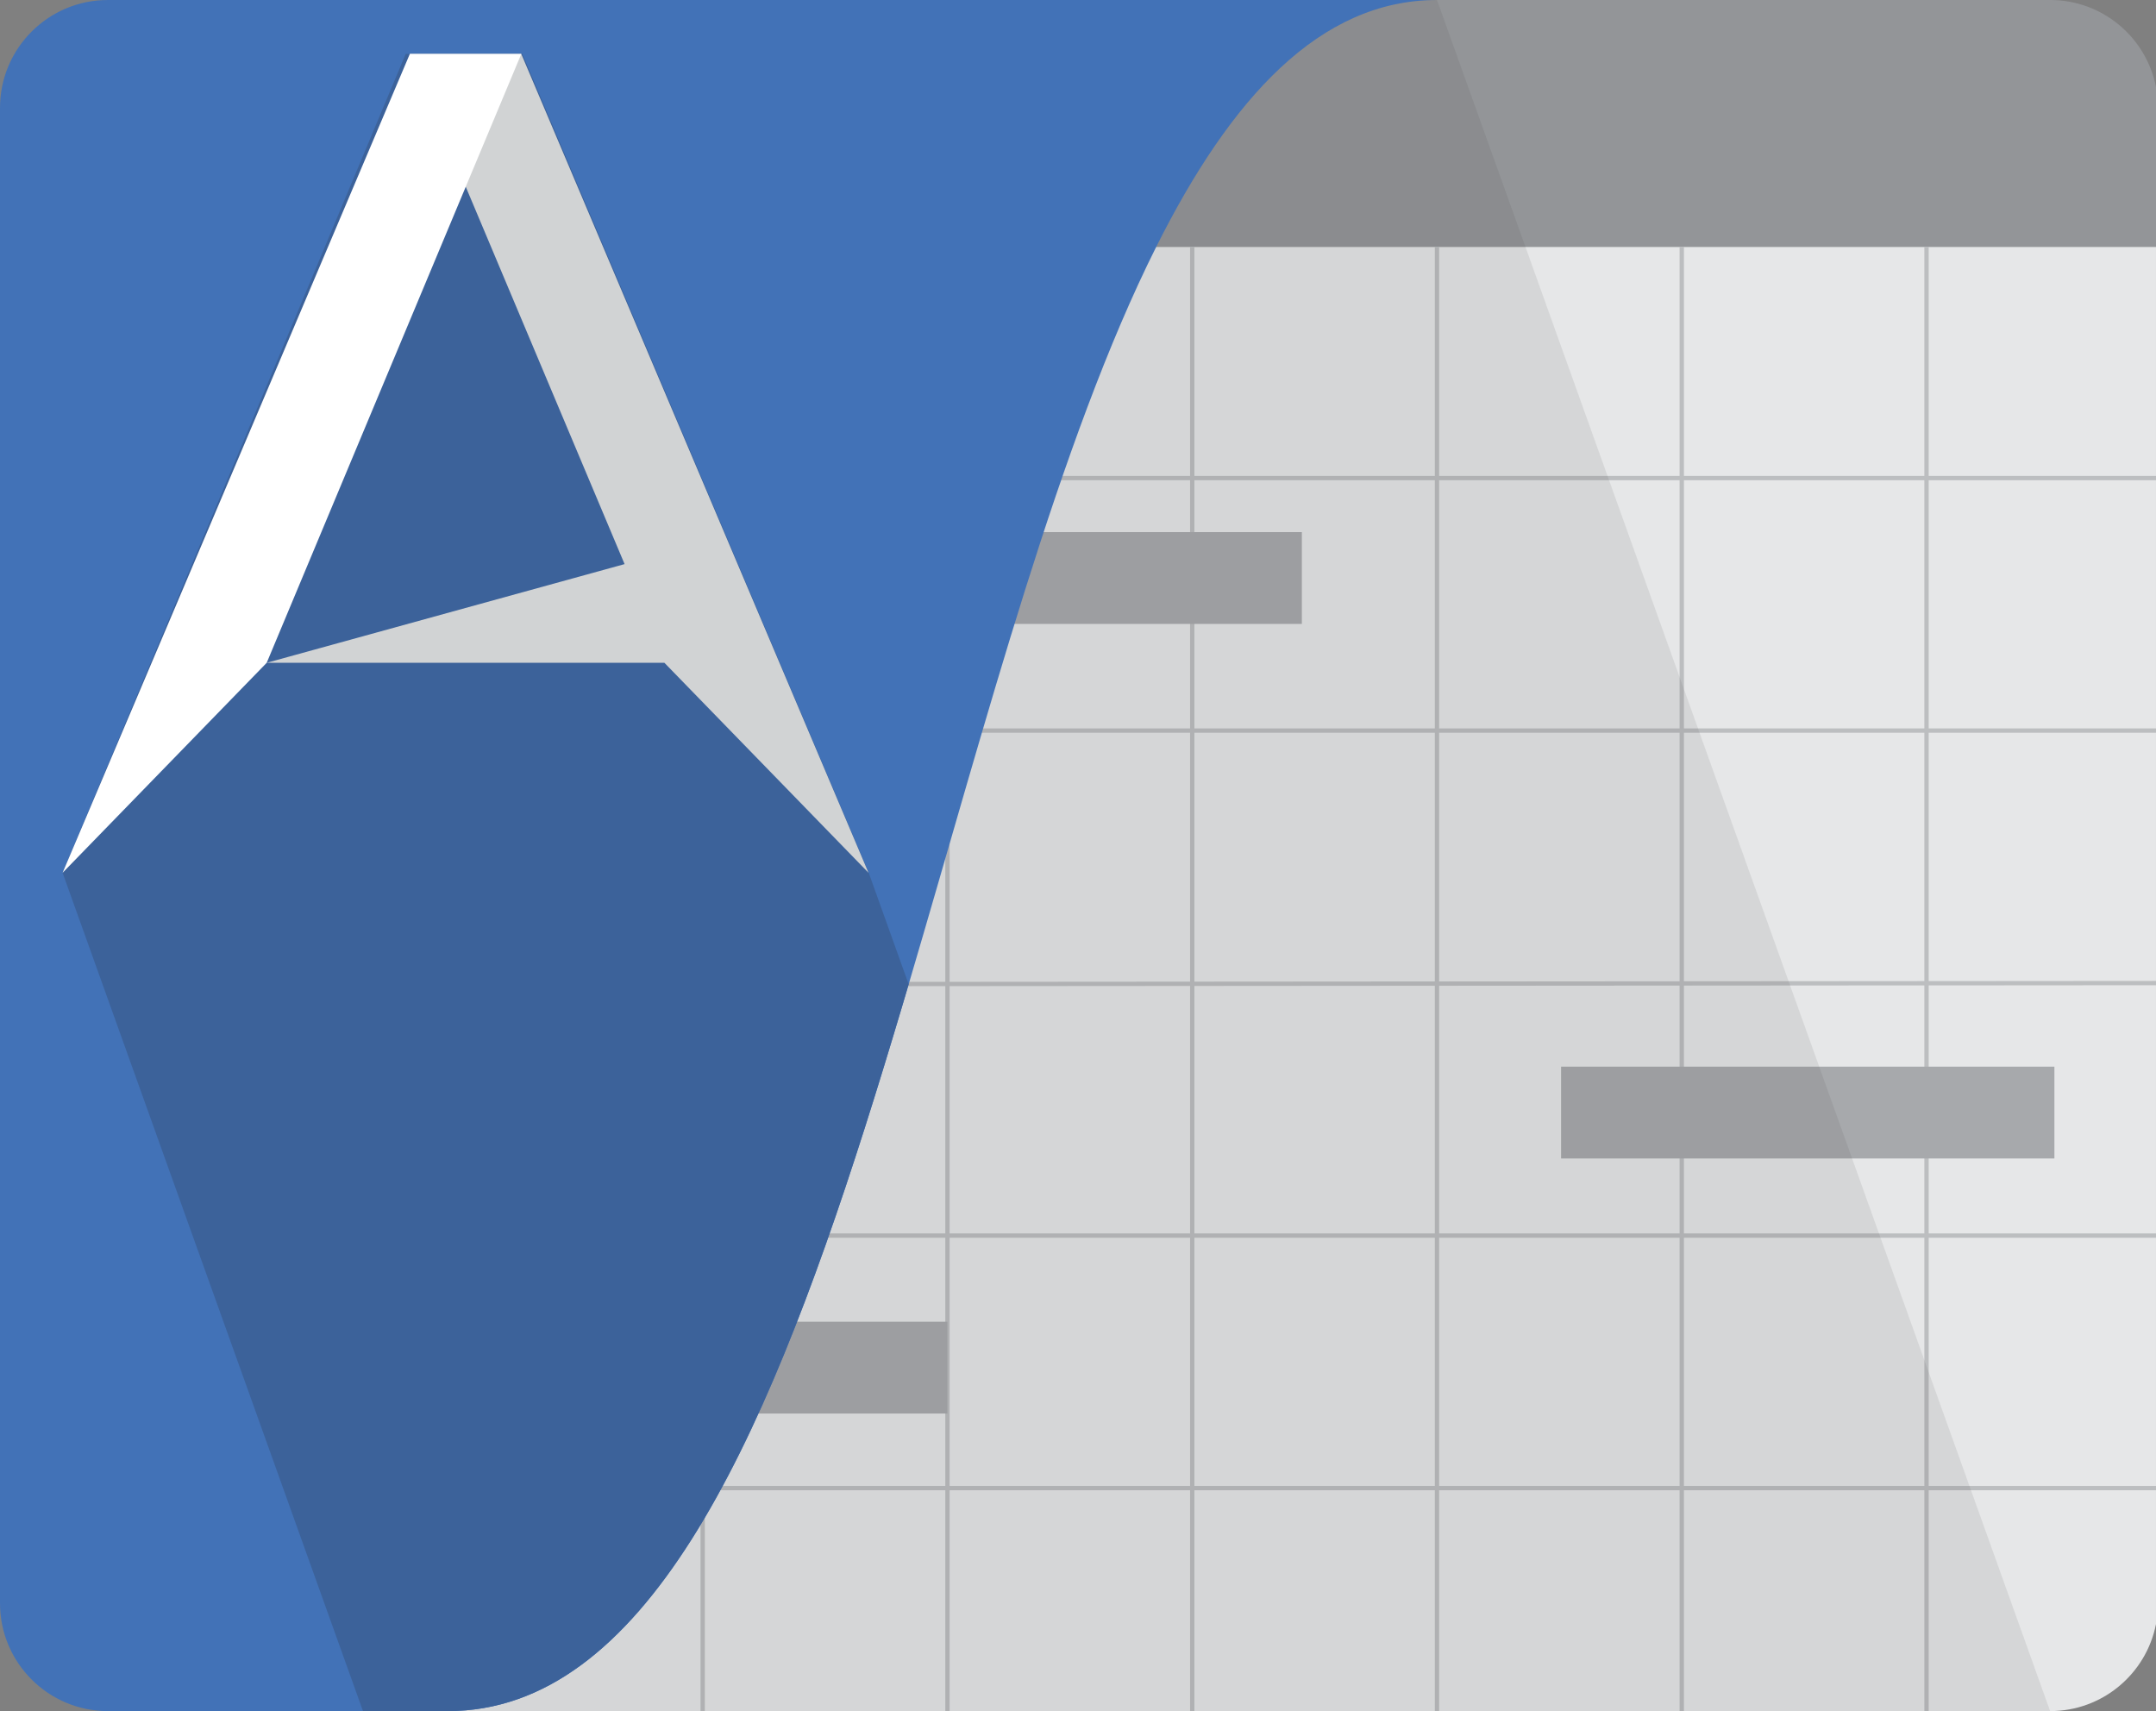<?xml version="1.0" encoding="utf-8"?>
<!-- Generator: Adobe Illustrator 21.0.0, SVG Export Plug-In . SVG Version: 6.00 Build 0)  -->
<svg version="1.1" xmlns="http://www.w3.org/2000/svg" xmlns:xlink="http://www.w3.org/1999/xlink" x="0px" y="0px"
	 viewBox="0 0 499.529 396.449" enable-background="new 0 0 499.529 396.449" xml:space="preserve">
<rect x="0" y="0" width="499.529" height="396.449" fill="#808080" stroke="none"/>
<g id="Underlay">
	<path id="Background" fill="#E6E7E8" d="M66.528,396.449h212.887H475c12.152,0,22.275-8.673,24.528-20.165V57.19h-433V396.449z"/>
	<path id="Header" fill="#939598" d="M475,0H255.862v57.19h243.667V20.164C497.275,8.672,487.152,0,475,0z"/>
	<g>
		<g id="Horizontal_Bars">
			<line fill="none" stroke="#BCBEC0" stroke-miterlimit="10" x1="499.528" y1="110.764" x2="112.515" y2="110.764"/>
			<line fill="none" stroke="#BCBEC0" stroke-miterlimit="10" x1="499.528" y1="169.268" x2="112.515" y2="169.268"/>
			<line fill="none" stroke="#BCBEC0" stroke-miterlimit="10" x1="499.528" y1="227.772" x2="112.515" y2="228.057"/>
			<line fill="none" stroke="#BCBEC0" stroke-miterlimit="10" x1="499.528" y1="286.276" x2="112.515" y2="286.276"/>
			<line fill="none" stroke="#BCBEC0" stroke-miterlimit="10" x1="499.528" y1="344.78" x2="112.515" y2="344.78"/>
		</g>
		<g id="Vertical_Bars">
			<line fill="none" stroke="#BCBEC0" stroke-miterlimit="10" x1="332.94" y1="396.449" x2="332.94" y2="57.19"/>
			<line fill="none" stroke="#BCBEC0" stroke-miterlimit="10" x1="219.519" y1="57.19" x2="219.519" y2="396.449"/>
			<line fill="none" stroke="#BCBEC0" stroke-miterlimit="10" x1="389.651" y1="396.449" x2="389.651" y2="57.19"/>
			<line fill="none" stroke="#BCBEC0" stroke-miterlimit="10" x1="276.23" y1="57.19" x2="276.23" y2="396.449"/>
			<line fill="none" stroke="#BCBEC0" stroke-miterlimit="10" x1="162.808" y1="57.19" x2="162.808" y2="396.449"/>
			<line fill="none" stroke="#BCBEC0" stroke-miterlimit="10" x1="446.36" y1="57.19" x2="446.36" y2="396.449"/>
		</g>
	</g>
	<g id="Events">
		<polygon fill="#A7A9AC" points="301.632,123.285 218.903,123.285 218.742,144.558 301.632,144.558 		"/>
		<rect x="361.687" y="247.136" fill="#A7A9AC" width="114.303" height="21.274"/>
		<polygon fill="#A7A9AC" points="219.519,306.228 161.695,306.228 161.409,327.503 219.519,327.503 		"/>
	</g>
</g>
<g id="Overlay_1_">
	<path opacity="0.1" fill="#414042" d="M332.94,0C308.319,0,52.39,0,52.39,0v396.449H475"/>
	<g id="Overlay">
		<path fill="#4272B7" d="M200.351,261.374c2.911-9.137,5.762-18.474,8.578-27.92c0.535-1.795,1.069-3.595,1.602-5.398
			C228.579,167,245.398,102.086,267.89,57.19C285.177,22.684,305.814,0,332.94,0h-38.469H25C11.193,0,0,11.193,0,25v346.449
			c0,13.807,11.193,25,25,25h59.1h2.023h10.631h6.981C149.137,396.449,176.735,335.486,200.351,261.374z"/>
		<path fill="#3C629A" d="M121.023,12.5H93.992L14.5,202.216l69.6,194.233h2.023h10.631h6.981c45.402,0,73-60.963,96.616-135.075
			c2.911-9.137,5.762-18.474,8.578-27.92c0.535-1.795,1.069-3.595,1.602-5.398l-9.303-25.969L121.023,12.5z"/>
		<g>
			<g>
				<defs>
					<rect id="SVGID_1_" x="14.501" y="12.502" width="186.727" height="189.716"/>
				</defs>
				<clipPath id="SVGID_2_">
					<use xlink:href="#SVGID_1_"  overflow="visible"/>
				</clipPath>
				<polygon clip-path="url(#SVGID_2_)" fill="#D1D3D4" points="94.955,12.501 144.711,130.699 61.794,153.565 153.937,153.565 
					201.229,202.218 120.776,12.501 				"/>
				<polygon clip-path="url(#SVGID_2_)" fill="#FFFFFF" points="94.955,12.501 14.501,202.218 61.794,153.565 120.776,12.501 				
					"/>
			</g>
		</g>
	</g>
	<g>
	</g>
	<g>
	</g>
	<g>
	</g>
	<g>
	</g>
	<g>
	</g>
	<g>
	</g>
</g>
</svg>
